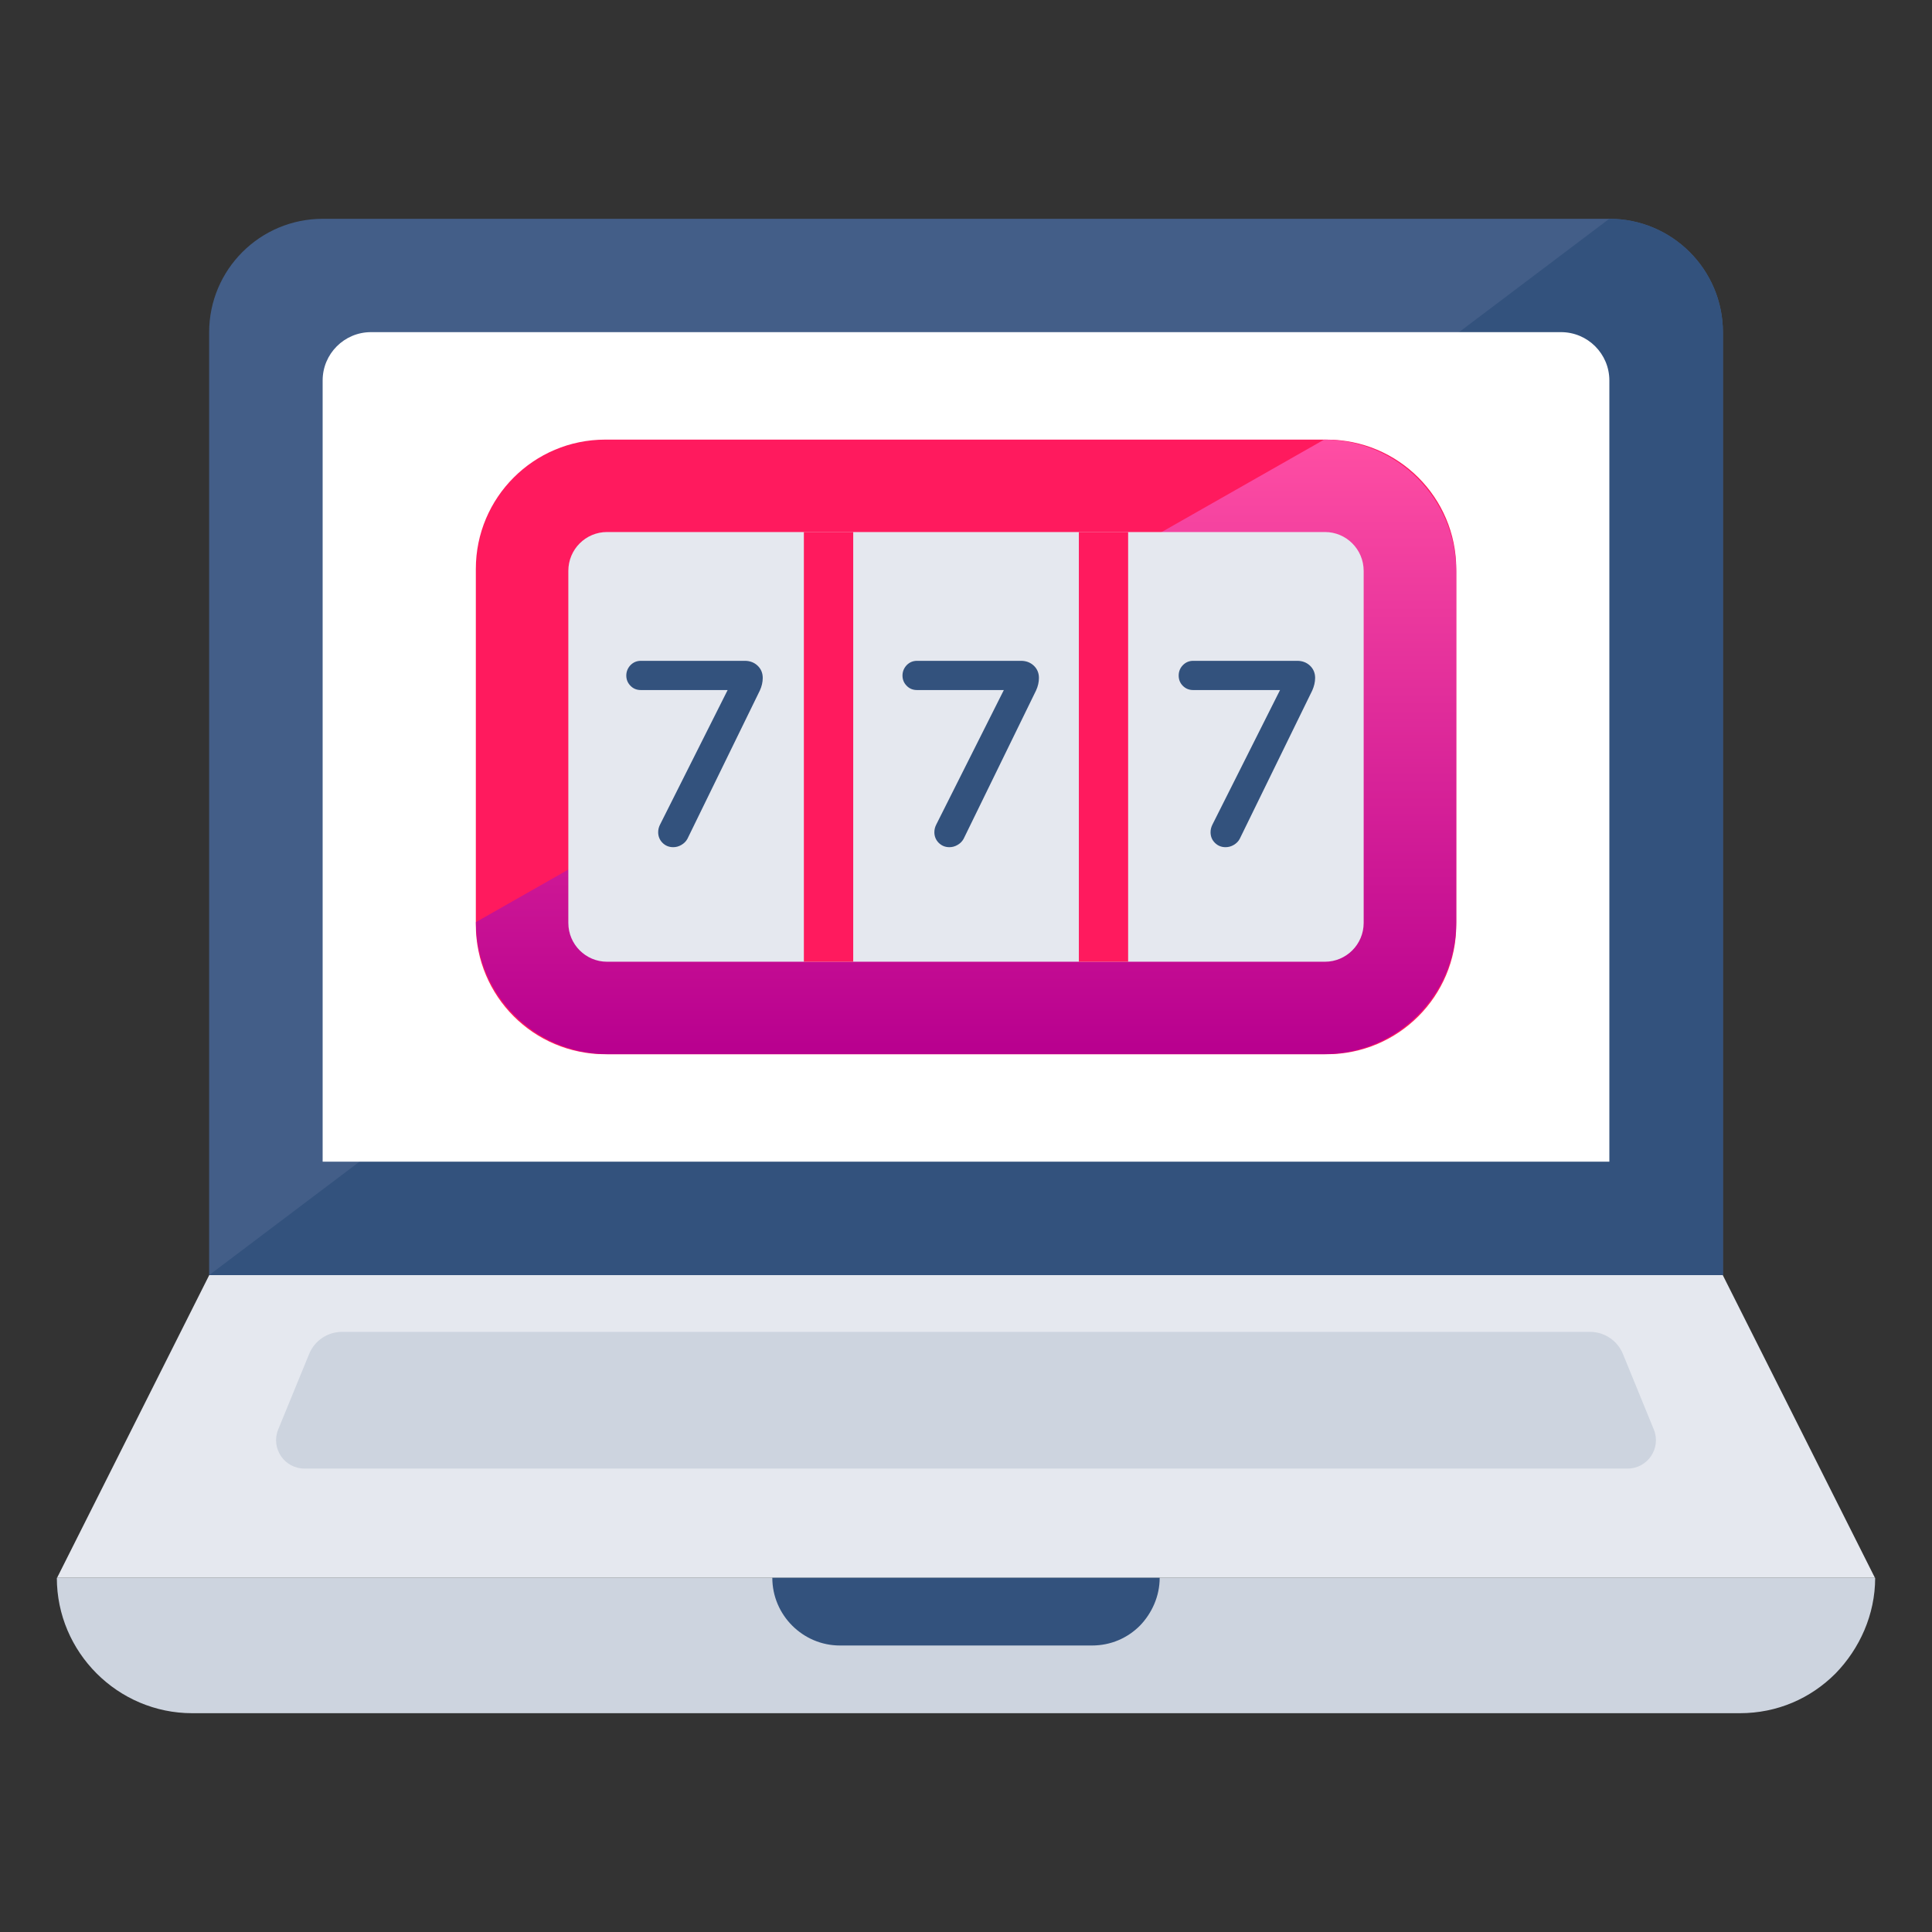 <svg width="24" height="24" viewBox="0 0 24 24" fill="none" xmlns="http://www.w3.org/2000/svg">
<rect x="0" y="0" width="24" height="24" fill="#333333" stroke="none"/>
<path d="M21.403 4.129V15.84H2.598V4.129C2.598 3.349 3.23 2.718 4.01 2.718H19.991C20.771 2.718 21.403 3.349 21.403 4.129Z" fill="#435E88"/>
<path d="M21.403 4.129V15.84H2.598L19.991 2.718C20.771 2.718 21.403 3.349 21.403 4.129Z" fill="#33527D"/>
<path d="M2.599 15.84L0.709 19.6H12H12H23.291L21.401 15.84H2.599Z" fill="#E5E8EF"/>
<path d="M20.544 17.757L20.16 16.818C20.092 16.653 19.931 16.545 19.752 16.545H4.248C4.07 16.545 3.909 16.653 3.841 16.818L3.456 17.757C3.361 17.989 3.532 18.243 3.782 18.243H20.218C20.469 18.243 20.639 17.989 20.544 17.757Z" fill="#CDD4DF"/>
<path d="M23.294 19.6C23.294 20.058 23.101 20.481 22.801 20.789C22.493 21.098 22.079 21.282 21.612 21.282H2.388C1.463 21.282 0.706 20.525 0.706 19.6H23.294Z" fill="#CDD4DF"/>
<path d="M14.406 19.6C14.406 19.829 14.309 20.041 14.16 20.195C14.006 20.349 13.799 20.441 13.565 20.441H10.434C9.972 20.441 9.594 20.062 9.594 19.6H14.406Z" fill="#33527D"/>
<path d="M4.008 14.431V4.726C4.008 4.395 4.277 4.126 4.608 4.126H19.392C19.723 4.126 19.992 4.395 19.992 4.726V14.431H4.008Z" fill="white"/>
<path d="M18.09 7.067V11.488C18.09 12.376 17.37 13.096 16.481 13.096H7.519C6.63 13.096 5.911 12.376 5.911 11.488V7.067C5.911 6.181 6.63 5.461 7.519 5.461H16.481C17.37 5.461 18.09 6.181 18.09 7.067Z" fill="#FF1A5E"/>
<path d="M16.449 13.095H7.552C6.646 13.095 5.912 12.361 5.912 11.455L16.449 5.461C17.355 5.461 18.09 6.195 18.09 7.102V11.455C18.09 12.361 17.355 13.095 16.449 13.095Z" fill="url(#paint0_linear_1627_8111)"/>
<path d="M16.94 7.092V11.465C16.94 11.731 16.724 11.947 16.459 11.947H7.541C7.276 11.947 7.06 11.731 7.06 11.465V7.092C7.06 6.824 7.276 6.609 7.541 6.609H16.459C16.724 6.609 16.94 6.824 16.94 7.092Z" fill="#E5E8EF"/>
<path d="M10.599 6.609H9.986V11.947H10.599V6.609Z" fill="#FF1A5E"/>
<path d="M14.014 6.609H13.402V11.947H14.014V6.609Z" fill="#FF1A5E"/>
<path d="M8.262 10.439C8.234 10.412 8.221 10.378 8.221 10.338C8.221 10.312 8.227 10.287 8.239 10.262L9.111 8.528H7.961C7.923 8.528 7.89 8.515 7.864 8.489C7.838 8.462 7.824 8.43 7.824 8.392C7.824 8.354 7.838 8.321 7.864 8.294C7.89 8.267 7.923 8.253 7.961 8.253H9.254C9.304 8.253 9.346 8.269 9.38 8.3C9.414 8.332 9.431 8.372 9.431 8.421C9.431 8.467 9.42 8.514 9.399 8.56L8.499 10.401C8.487 10.424 8.468 10.443 8.442 10.458C8.417 10.473 8.39 10.48 8.363 10.48C8.323 10.48 8.289 10.467 8.262 10.439Z" fill="#33527D"/>
<path d="M8.363 10.524C8.311 10.524 8.266 10.506 8.23 10.47C8.195 10.435 8.176 10.39 8.176 10.338C8.176 10.305 8.184 10.273 8.2 10.242L9.039 8.572H7.961C7.91 8.572 7.867 8.555 7.833 8.52C7.798 8.485 7.78 8.442 7.78 8.392C7.78 8.343 7.798 8.299 7.832 8.263C7.867 8.227 7.91 8.209 7.961 8.209H9.253C9.315 8.209 9.368 8.229 9.41 8.268C9.453 8.308 9.475 8.36 9.475 8.421C9.475 8.473 9.463 8.526 9.439 8.578L8.539 10.421C8.521 10.453 8.497 10.477 8.464 10.496C8.432 10.515 8.398 10.524 8.363 10.524ZM7.961 8.297C7.934 8.297 7.914 8.306 7.896 8.325C7.877 8.344 7.868 8.365 7.868 8.392C7.868 8.419 7.877 8.439 7.895 8.458C7.913 8.476 7.934 8.484 7.961 8.484H9.182L8.279 10.281C8.269 10.301 8.265 10.319 8.265 10.338C8.265 10.366 8.274 10.389 8.293 10.408C8.326 10.441 8.375 10.447 8.42 10.42C8.438 10.409 8.452 10.396 8.461 10.38L9.359 8.541C9.377 8.502 9.387 8.461 9.387 8.421C9.387 8.385 9.375 8.356 9.35 8.332C9.324 8.308 9.293 8.297 9.253 8.297H7.961Z" fill="#33527D"/>
<path d="M11.693 10.439C11.665 10.412 11.651 10.378 11.651 10.338C11.651 10.312 11.658 10.287 11.67 10.262L12.542 8.528H11.391C11.353 8.528 11.321 8.515 11.295 8.489C11.268 8.462 11.255 8.43 11.255 8.392C11.255 8.354 11.268 8.321 11.295 8.294C11.321 8.267 11.353 8.253 11.391 8.253H12.684C12.735 8.253 12.777 8.269 12.811 8.3C12.845 8.332 12.862 8.372 12.862 8.421C12.862 8.467 12.851 8.514 12.83 8.56L11.93 10.401C11.917 10.424 11.899 10.443 11.873 10.458C11.848 10.473 11.821 10.48 11.794 10.48C11.754 10.48 11.72 10.467 11.693 10.439Z" fill="#33527D"/>
<path d="M11.794 10.524C11.742 10.524 11.697 10.506 11.661 10.47C11.626 10.435 11.607 10.39 11.607 10.338C11.607 10.305 11.615 10.273 11.631 10.242L12.47 8.572H11.392C11.341 8.572 11.298 8.555 11.264 8.52C11.229 8.485 11.211 8.442 11.211 8.392C11.211 8.343 11.229 8.299 11.263 8.263C11.298 8.227 11.341 8.209 11.392 8.209H12.684C12.746 8.209 12.799 8.229 12.841 8.268C12.884 8.308 12.906 8.36 12.906 8.421C12.906 8.473 12.894 8.526 12.87 8.578L11.97 10.421C11.952 10.453 11.928 10.477 11.895 10.496C11.863 10.515 11.829 10.524 11.794 10.524ZM11.392 8.297C11.365 8.297 11.345 8.306 11.326 8.325C11.308 8.344 11.299 8.365 11.299 8.392C11.299 8.419 11.308 8.439 11.326 8.458C11.344 8.476 11.365 8.484 11.392 8.484H12.613L11.71 10.281C11.7 10.301 11.695 10.319 11.695 10.338C11.695 10.366 11.704 10.389 11.724 10.408C11.756 10.441 11.805 10.447 11.851 10.42C11.869 10.409 11.883 10.396 11.892 10.38L12.79 8.541C12.808 8.502 12.818 8.461 12.818 8.421C12.818 8.385 12.806 8.356 12.781 8.332C12.755 8.308 12.724 8.297 12.684 8.297H11.392Z" fill="#33527D"/>
<path d="M15.123 10.439C15.096 10.412 15.082 10.378 15.082 10.338C15.082 10.312 15.088 10.287 15.101 10.262L15.972 8.528H14.822C14.784 8.528 14.752 8.515 14.725 8.489C14.699 8.462 14.686 8.43 14.686 8.392C14.686 8.354 14.699 8.321 14.725 8.294C14.752 8.267 14.784 8.253 14.822 8.253H16.115C16.166 8.253 16.208 8.269 16.242 8.3C16.275 8.332 16.292 8.372 16.292 8.421C16.292 8.467 16.282 8.514 16.261 8.56L15.361 10.401C15.348 10.424 15.329 10.443 15.304 10.458C15.278 10.473 15.252 10.48 15.225 10.48C15.184 10.48 15.151 10.467 15.123 10.439Z" fill="#33527D"/>
<path d="M15.225 10.524C15.172 10.524 15.128 10.506 15.092 10.47C15.056 10.435 15.038 10.39 15.038 10.338C15.038 10.305 15.046 10.273 15.062 10.242L15.901 8.572H14.822C14.772 8.572 14.729 8.555 14.694 8.52C14.659 8.485 14.642 8.442 14.642 8.392C14.642 8.343 14.659 8.299 14.694 8.263C14.729 8.227 14.772 8.209 14.822 8.209H16.115C16.177 8.209 16.23 8.229 16.272 8.268C16.315 8.308 16.337 8.36 16.337 8.421C16.337 8.473 16.324 8.526 16.301 8.578L15.4 10.421C15.383 10.453 15.358 10.477 15.326 10.496C15.294 10.515 15.26 10.524 15.225 10.524ZM14.822 8.297C14.796 8.297 14.775 8.306 14.757 8.325C14.739 8.344 14.73 8.365 14.73 8.392C14.73 8.419 14.738 8.439 14.757 8.458C14.775 8.476 14.796 8.484 14.822 8.484H16.044L15.14 10.281C15.131 10.301 15.126 10.319 15.126 10.338C15.126 10.366 15.135 10.389 15.154 10.408C15.187 10.441 15.236 10.447 15.282 10.42C15.3 10.409 15.313 10.396 15.322 10.38L16.221 8.541C16.239 8.502 16.248 8.461 16.248 8.421C16.248 8.385 16.236 8.356 16.212 8.332C16.186 8.308 16.154 8.297 16.115 8.297H14.822Z" fill="#33527D"/>
<defs>
<linearGradient id="paint0_linear_1627_8111" x1="12.001" y1="5.461" x2="12.001" y2="13.095" gradientUnits="userSpaceOnUse">
<stop stop-color="#FF4EA3"/>
<stop offset="1" stop-color="#B8008F"/>
</linearGradient>
</defs>
</svg>

